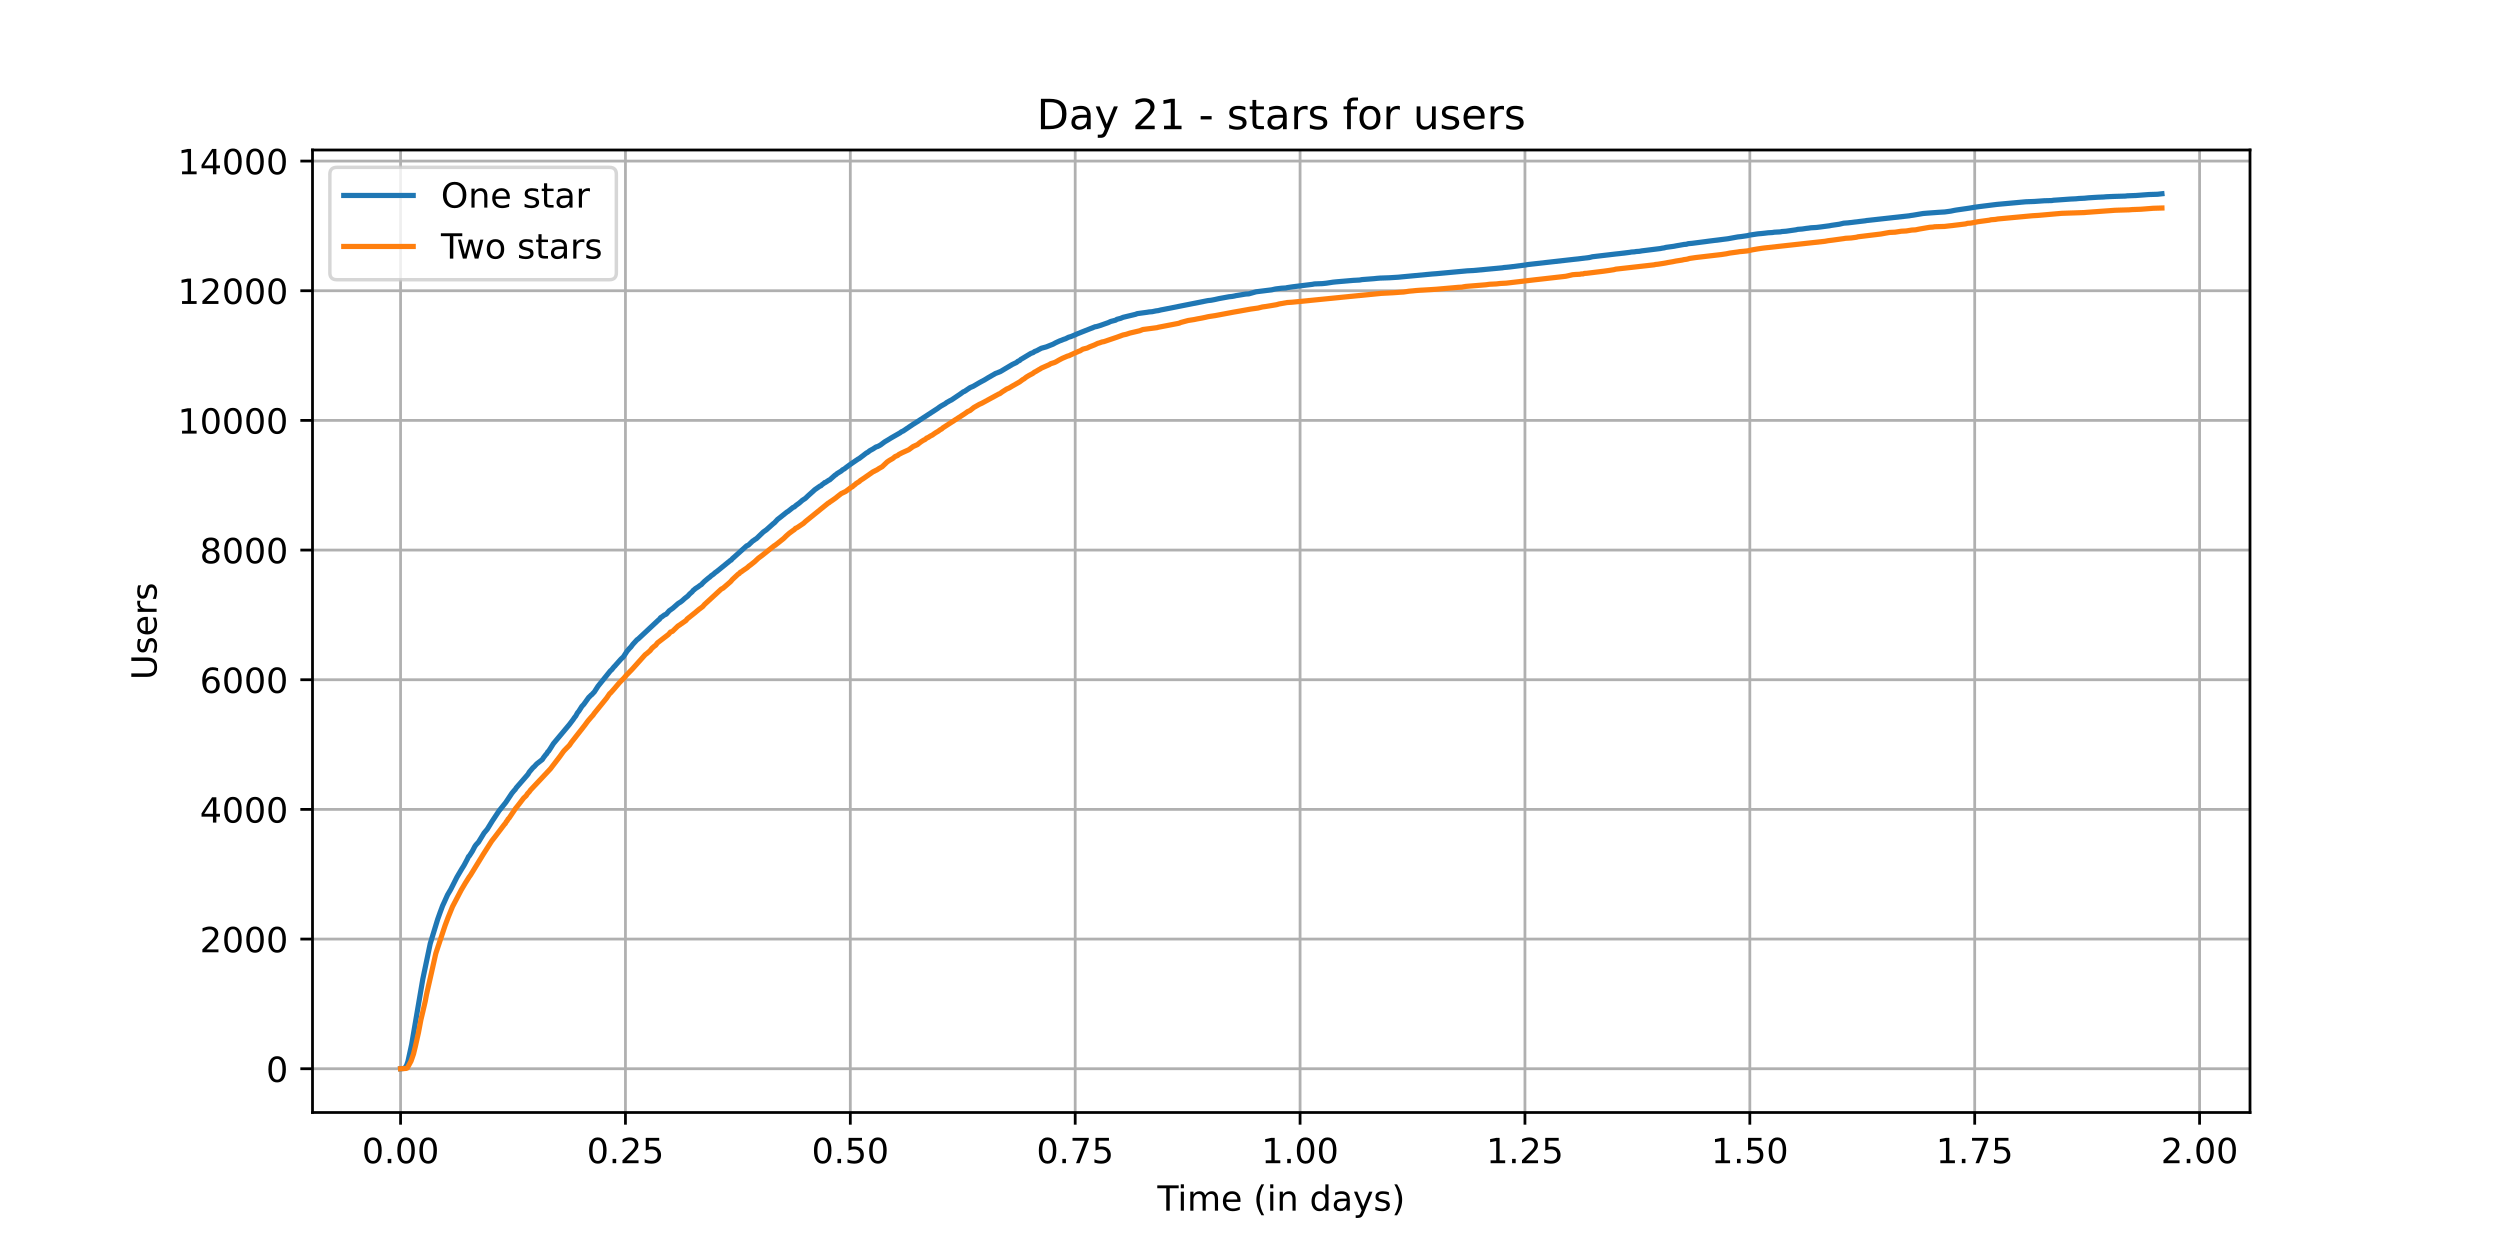<?xml version="1.0" encoding="utf-8" standalone="no"?>
<!DOCTYPE svg PUBLIC "-//W3C//DTD SVG 1.1//EN"
  "http://www.w3.org/Graphics/SVG/1.1/DTD/svg11.dtd">
<!-- Created with matplotlib (https://matplotlib.org/) -->
<svg height="360pt" version="1.1" viewBox="0 0 720 360" width="720pt" xmlns="http://www.w3.org/2000/svg" xmlns:xlink="http://www.w3.org/1999/xlink">
 <defs>
  <style type="text/css">*{stroke-linecap:butt;stroke-linejoin:round;}</style>
 </defs>
 <g id="figure_1">
  <g id="patch_1">
   <path d="M 0 360 
L 720 360 
L 720 0 
L 0 0 
z
" style="fill:#ffffff;"/>
  </g>
  <g id="axes_1">
   <g id="patch_2">
    <path d="M 90 320.4 
L 648 320.4 
L 648 43.2 
L 90 43.2 
z
" style="fill:#ffffff;"/>
   </g>
   <g id="matplotlib.axis_1">
    <g id="xtick_1">
     <g id="line2d_1">
      <path clip-path="url(#pd343ca98f4)" d="M 115.364 320.4 
L 115.364 43.2 
" style="fill:none;stroke:#b0b0b0;stroke-linecap:square;stroke-width:0.8;"/>
     </g>
     <g id="line2d_2">
      <defs>
       <path d="M 0 0 
L 0 3.5 
" id="md40158089b" style="stroke:#000000;stroke-width:0.8;"/>
      </defs>
      <g>
       <use style="stroke:#000000;stroke-width:0.8;" x="115.364" xlink:href="#md40158089b" y="320.4"/>
      </g>
     </g>
     <g id="text_1">
      <!-- 0.00 -->
      <g transform="translate(104.231 334.998)scale(0.1 -0.1)">
       <defs>
        <path d="M 31.781 66.406 
Q 24.172 66.406 20.328 58.906 
Q 16.5 51.422 16.5 36.375 
Q 16.5 21.391 20.328 13.891 
Q 24.172 6.391 31.781 6.391 
Q 39.453 6.391 43.281 13.891 
Q 47.125 21.391 47.125 36.375 
Q 47.125 51.422 43.281 58.906 
Q 39.453 66.406 31.781 66.406 
z
M 31.781 74.219 
Q 44.047 74.219 50.516 64.516 
Q 56.984 54.828 56.984 36.375 
Q 56.984 17.969 50.516 8.266 
Q 44.047 -1.422 31.781 -1.422 
Q 19.531 -1.422 13.062 8.266 
Q 6.594 17.969 6.594 36.375 
Q 6.594 54.828 13.062 64.516 
Q 19.531 74.219 31.781 74.219 
z
" id="DejaVuSans-48"/>
        <path d="M 10.688 12.406 
L 21 12.406 
L 21 0 
L 10.688 0 
z
" id="DejaVuSans-46"/>
       </defs>
       <use xlink:href="#DejaVuSans-48"/>
       <use x="63.623" xlink:href="#DejaVuSans-46"/>
       <use x="95.41" xlink:href="#DejaVuSans-48"/>
       <use x="159.033" xlink:href="#DejaVuSans-48"/>
      </g>
     </g>
    </g>
    <g id="xtick_2">
     <g id="line2d_3">
      <path clip-path="url(#pd343ca98f4)" d="M 180.128 320.4 
L 180.128 43.2 
" style="fill:none;stroke:#b0b0b0;stroke-linecap:square;stroke-width:0.8;"/>
     </g>
     <g id="line2d_4">
      <g>
       <use style="stroke:#000000;stroke-width:0.8;" x="180.128" xlink:href="#md40158089b" y="320.4"/>
      </g>
     </g>
     <g id="text_2">
      <!-- 0.25 -->
      <g transform="translate(168.995 334.998)scale(0.1 -0.1)">
       <defs>
        <path d="M 19.188 8.297 
L 53.609 8.297 
L 53.609 0 
L 7.328 0 
L 7.328 8.297 
Q 12.938 14.109 22.625 23.891 
Q 32.328 33.688 34.812 36.531 
Q 39.547 41.844 41.422 45.531 
Q 43.312 49.219 43.312 52.781 
Q 43.312 58.594 39.234 62.25 
Q 35.156 65.922 28.609 65.922 
Q 23.969 65.922 18.812 64.312 
Q 13.672 62.703 7.812 59.422 
L 7.812 69.391 
Q 13.766 71.781 18.938 73 
Q 24.125 74.219 28.422 74.219 
Q 39.75 74.219 46.484 68.547 
Q 53.219 62.891 53.219 53.422 
Q 53.219 48.922 51.531 44.891 
Q 49.859 40.875 45.406 35.406 
Q 44.188 33.984 37.641 27.219 
Q 31.109 20.453 19.188 8.297 
z
" id="DejaVuSans-50"/>
        <path d="M 10.797 72.906 
L 49.516 72.906 
L 49.516 64.594 
L 19.828 64.594 
L 19.828 46.734 
Q 21.969 47.469 24.109 47.828 
Q 26.266 48.188 28.422 48.188 
Q 40.625 48.188 47.75 41.5 
Q 54.891 34.812 54.891 23.391 
Q 54.891 11.625 47.562 5.094 
Q 40.234 -1.422 26.906 -1.422 
Q 22.312 -1.422 17.547 -0.641 
Q 12.797 0.141 7.719 1.703 
L 7.719 11.625 
Q 12.109 9.234 16.797 8.062 
Q 21.484 6.891 26.703 6.891 
Q 35.156 6.891 40.078 11.328 
Q 45.016 15.766 45.016 23.391 
Q 45.016 31 40.078 35.438 
Q 35.156 39.891 26.703 39.891 
Q 22.75 39.891 18.812 39.016 
Q 14.891 38.141 10.797 36.281 
z
" id="DejaVuSans-53"/>
       </defs>
       <use xlink:href="#DejaVuSans-48"/>
       <use x="63.623" xlink:href="#DejaVuSans-46"/>
       <use x="95.41" xlink:href="#DejaVuSans-50"/>
       <use x="159.033" xlink:href="#DejaVuSans-53"/>
      </g>
     </g>
    </g>
    <g id="xtick_3">
     <g id="line2d_5">
      <path clip-path="url(#pd343ca98f4)" d="M 244.892 320.4 
L 244.892 43.2 
" style="fill:none;stroke:#b0b0b0;stroke-linecap:square;stroke-width:0.8;"/>
     </g>
     <g id="line2d_6">
      <g>
       <use style="stroke:#000000;stroke-width:0.8;" x="244.892" xlink:href="#md40158089b" y="320.4"/>
      </g>
     </g>
     <g id="text_3">
      <!-- 0.50 -->
      <g transform="translate(233.76 334.998)scale(0.1 -0.1)">
       <use xlink:href="#DejaVuSans-48"/>
       <use x="63.623" xlink:href="#DejaVuSans-46"/>
       <use x="95.41" xlink:href="#DejaVuSans-53"/>
       <use x="159.033" xlink:href="#DejaVuSans-48"/>
      </g>
     </g>
    </g>
    <g id="xtick_4">
     <g id="line2d_7">
      <path clip-path="url(#pd343ca98f4)" d="M 309.657 320.4 
L 309.657 43.2 
" style="fill:none;stroke:#b0b0b0;stroke-linecap:square;stroke-width:0.8;"/>
     </g>
     <g id="line2d_8">
      <g>
       <use style="stroke:#000000;stroke-width:0.8;" x="309.657" xlink:href="#md40158089b" y="320.4"/>
      </g>
     </g>
     <g id="text_4">
      <!-- 0.75 -->
      <g transform="translate(298.524 334.998)scale(0.1 -0.1)">
       <defs>
        <path d="M 8.203 72.906 
L 55.078 72.906 
L 55.078 68.703 
L 28.609 0 
L 18.312 0 
L 43.219 64.594 
L 8.203 64.594 
z
" id="DejaVuSans-55"/>
       </defs>
       <use xlink:href="#DejaVuSans-48"/>
       <use x="63.623" xlink:href="#DejaVuSans-46"/>
       <use x="95.41" xlink:href="#DejaVuSans-55"/>
       <use x="159.033" xlink:href="#DejaVuSans-53"/>
      </g>
     </g>
    </g>
    <g id="xtick_5">
     <g id="line2d_9">
      <path clip-path="url(#pd343ca98f4)" d="M 374.421 320.4 
L 374.421 43.2 
" style="fill:none;stroke:#b0b0b0;stroke-linecap:square;stroke-width:0.8;"/>
     </g>
     <g id="line2d_10">
      <g>
       <use style="stroke:#000000;stroke-width:0.8;" x="374.421" xlink:href="#md40158089b" y="320.4"/>
      </g>
     </g>
     <g id="text_5">
      <!-- 1.00 -->
      <g transform="translate(363.288 334.998)scale(0.1 -0.1)">
       <defs>
        <path d="M 12.406 8.297 
L 28.516 8.297 
L 28.516 63.922 
L 10.984 60.406 
L 10.984 69.391 
L 28.422 72.906 
L 38.281 72.906 
L 38.281 8.297 
L 54.391 8.297 
L 54.391 0 
L 12.406 0 
z
" id="DejaVuSans-49"/>
       </defs>
       <use xlink:href="#DejaVuSans-49"/>
       <use x="63.623" xlink:href="#DejaVuSans-46"/>
       <use x="95.41" xlink:href="#DejaVuSans-48"/>
       <use x="159.033" xlink:href="#DejaVuSans-48"/>
      </g>
     </g>
    </g>
    <g id="xtick_6">
     <g id="line2d_11">
      <path clip-path="url(#pd343ca98f4)" d="M 439.185 320.4 
L 439.185 43.2 
" style="fill:none;stroke:#b0b0b0;stroke-linecap:square;stroke-width:0.8;"/>
     </g>
     <g id="line2d_12">
      <g>
       <use style="stroke:#000000;stroke-width:0.8;" x="439.185" xlink:href="#md40158089b" y="320.4"/>
      </g>
     </g>
     <g id="text_6">
      <!-- 1.25 -->
      <g transform="translate(428.053 334.998)scale(0.1 -0.1)">
       <use xlink:href="#DejaVuSans-49"/>
       <use x="63.623" xlink:href="#DejaVuSans-46"/>
       <use x="95.41" xlink:href="#DejaVuSans-50"/>
       <use x="159.033" xlink:href="#DejaVuSans-53"/>
      </g>
     </g>
    </g>
    <g id="xtick_7">
     <g id="line2d_13">
      <path clip-path="url(#pd343ca98f4)" d="M 503.95 320.4 
L 503.95 43.2 
" style="fill:none;stroke:#b0b0b0;stroke-linecap:square;stroke-width:0.8;"/>
     </g>
     <g id="line2d_14">
      <g>
       <use style="stroke:#000000;stroke-width:0.8;" x="503.95" xlink:href="#md40158089b" y="320.4"/>
      </g>
     </g>
     <g id="text_7">
      <!-- 1.50 -->
      <g transform="translate(492.817 334.998)scale(0.1 -0.1)">
       <use xlink:href="#DejaVuSans-49"/>
       <use x="63.623" xlink:href="#DejaVuSans-46"/>
       <use x="95.41" xlink:href="#DejaVuSans-53"/>
       <use x="159.033" xlink:href="#DejaVuSans-48"/>
      </g>
     </g>
    </g>
    <g id="xtick_8">
     <g id="line2d_15">
      <path clip-path="url(#pd343ca98f4)" d="M 568.714 320.4 
L 568.714 43.2 
" style="fill:none;stroke:#b0b0b0;stroke-linecap:square;stroke-width:0.8;"/>
     </g>
     <g id="line2d_16">
      <g>
       <use style="stroke:#000000;stroke-width:0.8;" x="568.714" xlink:href="#md40158089b" y="320.4"/>
      </g>
     </g>
     <g id="text_8">
      <!-- 1.75 -->
      <g transform="translate(557.581 334.998)scale(0.1 -0.1)">
       <use xlink:href="#DejaVuSans-49"/>
       <use x="63.623" xlink:href="#DejaVuSans-46"/>
       <use x="95.41" xlink:href="#DejaVuSans-55"/>
       <use x="159.033" xlink:href="#DejaVuSans-53"/>
      </g>
     </g>
    </g>
    <g id="xtick_9">
     <g id="line2d_17">
      <path clip-path="url(#pd343ca98f4)" d="M 633.478 320.4 
L 633.478 43.2 
" style="fill:none;stroke:#b0b0b0;stroke-linecap:square;stroke-width:0.8;"/>
     </g>
     <g id="line2d_18">
      <g>
       <use style="stroke:#000000;stroke-width:0.8;" x="633.478" xlink:href="#md40158089b" y="320.4"/>
      </g>
     </g>
     <g id="text_9">
      <!-- 2.00 -->
      <g transform="translate(622.346 334.998)scale(0.1 -0.1)">
       <use xlink:href="#DejaVuSans-50"/>
       <use x="63.623" xlink:href="#DejaVuSans-46"/>
       <use x="95.41" xlink:href="#DejaVuSans-48"/>
       <use x="159.033" xlink:href="#DejaVuSans-48"/>
      </g>
     </g>
    </g>
    <g id="text_10">
     <!-- Time (in days) -->
     <g transform="translate(333.327 348.677)scale(0.1 -0.1)">
      <defs>
       <path d="M -0.297 72.906 
L 61.375 72.906 
L 61.375 64.594 
L 35.5 64.594 
L 35.5 0 
L 25.594 0 
L 25.594 64.594 
L -0.297 64.594 
z
" id="DejaVuSans-84"/>
       <path d="M 9.422 54.688 
L 18.406 54.688 
L 18.406 0 
L 9.422 0 
z
M 9.422 75.984 
L 18.406 75.984 
L 18.406 64.594 
L 9.422 64.594 
z
" id="DejaVuSans-105"/>
       <path d="M 52 44.188 
Q 55.375 50.25 60.062 53.125 
Q 64.75 56 71.094 56 
Q 79.641 56 84.281 50.016 
Q 88.922 44.047 88.922 33.016 
L 88.922 0 
L 79.891 0 
L 79.891 32.719 
Q 79.891 40.578 77.094 44.375 
Q 74.312 48.188 68.609 48.188 
Q 61.625 48.188 57.562 43.547 
Q 53.516 38.922 53.516 30.906 
L 53.516 0 
L 44.484 0 
L 44.484 32.719 
Q 44.484 40.625 41.703 44.406 
Q 38.922 48.188 33.109 48.188 
Q 26.219 48.188 22.156 43.531 
Q 18.109 38.875 18.109 30.906 
L 18.109 0 
L 9.078 0 
L 9.078 54.688 
L 18.109 54.688 
L 18.109 46.188 
Q 21.188 51.219 25.484 53.609 
Q 29.781 56 35.688 56 
Q 41.656 56 45.828 52.969 
Q 50 49.953 52 44.188 
z
" id="DejaVuSans-109"/>
       <path d="M 56.203 29.594 
L 56.203 25.203 
L 14.891 25.203 
Q 15.484 15.922 20.484 11.062 
Q 25.484 6.203 34.422 6.203 
Q 39.594 6.203 44.453 7.469 
Q 49.312 8.734 54.109 11.281 
L 54.109 2.781 
Q 49.266 0.734 44.188 -0.344 
Q 39.109 -1.422 33.891 -1.422 
Q 20.797 -1.422 13.156 6.188 
Q 5.516 13.812 5.516 26.812 
Q 5.516 40.234 12.766 48.109 
Q 20.016 56 32.328 56 
Q 43.359 56 49.781 48.891 
Q 56.203 41.797 56.203 29.594 
z
M 47.219 32.234 
Q 47.125 39.594 43.094 43.984 
Q 39.062 48.391 32.422 48.391 
Q 24.906 48.391 20.391 44.141 
Q 15.875 39.891 15.188 32.172 
z
" id="DejaVuSans-101"/>
       <path id="DejaVuSans-32"/>
       <path d="M 31 75.875 
Q 24.469 64.656 21.281 53.656 
Q 18.109 42.672 18.109 31.391 
Q 18.109 20.125 21.312 9.062 
Q 24.516 -2 31 -13.188 
L 23.188 -13.188 
Q 15.875 -1.703 12.234 9.375 
Q 8.594 20.453 8.594 31.391 
Q 8.594 42.281 12.203 53.312 
Q 15.828 64.359 23.188 75.875 
z
" id="DejaVuSans-40"/>
       <path d="M 54.891 33.016 
L 54.891 0 
L 45.906 0 
L 45.906 32.719 
Q 45.906 40.484 42.875 44.328 
Q 39.844 48.188 33.797 48.188 
Q 26.516 48.188 22.312 43.547 
Q 18.109 38.922 18.109 30.906 
L 18.109 0 
L 9.078 0 
L 9.078 54.688 
L 18.109 54.688 
L 18.109 46.188 
Q 21.344 51.125 25.703 53.562 
Q 30.078 56 35.797 56 
Q 45.219 56 50.047 50.172 
Q 54.891 44.344 54.891 33.016 
z
" id="DejaVuSans-110"/>
       <path d="M 45.406 46.391 
L 45.406 75.984 
L 54.391 75.984 
L 54.391 0 
L 45.406 0 
L 45.406 8.203 
Q 42.578 3.328 38.25 0.953 
Q 33.938 -1.422 27.875 -1.422 
Q 17.969 -1.422 11.734 6.484 
Q 5.516 14.406 5.516 27.297 
Q 5.516 40.188 11.734 48.094 
Q 17.969 56 27.875 56 
Q 33.938 56 38.25 53.625 
Q 42.578 51.266 45.406 46.391 
z
M 14.797 27.297 
Q 14.797 17.391 18.875 11.75 
Q 22.953 6.109 30.078 6.109 
Q 37.203 6.109 41.297 11.75 
Q 45.406 17.391 45.406 27.297 
Q 45.406 37.203 41.297 42.844 
Q 37.203 48.484 30.078 48.484 
Q 22.953 48.484 18.875 42.844 
Q 14.797 37.203 14.797 27.297 
z
" id="DejaVuSans-100"/>
       <path d="M 34.281 27.484 
Q 23.391 27.484 19.188 25 
Q 14.984 22.516 14.984 16.5 
Q 14.984 11.719 18.141 8.906 
Q 21.297 6.109 26.703 6.109 
Q 34.188 6.109 38.703 11.406 
Q 43.219 16.703 43.219 25.484 
L 43.219 27.484 
z
M 52.203 31.203 
L 52.203 0 
L 43.219 0 
L 43.219 8.297 
Q 40.141 3.328 35.547 0.953 
Q 30.953 -1.422 24.312 -1.422 
Q 15.922 -1.422 10.953 3.297 
Q 6 8.016 6 15.922 
Q 6 25.141 12.172 29.828 
Q 18.359 34.516 30.609 34.516 
L 43.219 34.516 
L 43.219 35.406 
Q 43.219 41.609 39.141 45 
Q 35.062 48.391 27.688 48.391 
Q 23 48.391 18.547 47.266 
Q 14.109 46.141 10.016 43.891 
L 10.016 52.203 
Q 14.938 54.109 19.578 55.047 
Q 24.219 56 28.609 56 
Q 40.484 56 46.344 49.844 
Q 52.203 43.703 52.203 31.203 
z
" id="DejaVuSans-97"/>
       <path d="M 32.172 -5.078 
Q 28.375 -14.844 24.75 -17.812 
Q 21.141 -20.797 15.094 -20.797 
L 7.906 -20.797 
L 7.906 -13.281 
L 13.188 -13.281 
Q 16.891 -13.281 18.938 -11.516 
Q 21 -9.766 23.484 -3.219 
L 25.094 0.875 
L 2.984 54.688 
L 12.5 54.688 
L 29.594 11.922 
L 46.688 54.688 
L 56.203 54.688 
z
" id="DejaVuSans-121"/>
       <path d="M 44.281 53.078 
L 44.281 44.578 
Q 40.484 46.531 36.375 47.5 
Q 32.281 48.484 27.875 48.484 
Q 21.188 48.484 17.844 46.438 
Q 14.5 44.391 14.5 40.281 
Q 14.5 37.156 16.891 35.375 
Q 19.281 33.594 26.516 31.984 
L 29.594 31.297 
Q 39.156 29.25 43.188 25.516 
Q 47.219 21.781 47.219 15.094 
Q 47.219 7.469 41.188 3.016 
Q 35.156 -1.422 24.609 -1.422 
Q 20.219 -1.422 15.453 -0.562 
Q 10.688 0.297 5.422 2 
L 5.422 11.281 
Q 10.406 8.688 15.234 7.391 
Q 20.062 6.109 24.812 6.109 
Q 31.156 6.109 34.562 8.281 
Q 37.984 10.453 37.984 14.406 
Q 37.984 18.062 35.516 20.016 
Q 33.062 21.969 24.703 23.781 
L 21.578 24.516 
Q 13.234 26.266 9.516 29.906 
Q 5.812 33.547 5.812 39.891 
Q 5.812 47.609 11.281 51.797 
Q 16.75 56 26.812 56 
Q 31.781 56 36.172 55.266 
Q 40.578 54.547 44.281 53.078 
z
" id="DejaVuSans-115"/>
       <path d="M 8.016 75.875 
L 15.828 75.875 
Q 23.141 64.359 26.781 53.312 
Q 30.422 42.281 30.422 31.391 
Q 30.422 20.453 26.781 9.375 
Q 23.141 -1.703 15.828 -13.188 
L 8.016 -13.188 
Q 14.5 -2 17.703 9.062 
Q 20.906 20.125 20.906 31.391 
Q 20.906 42.672 17.703 53.656 
Q 14.5 64.656 8.016 75.875 
z
" id="DejaVuSans-41"/>
      </defs>
      <use xlink:href="#DejaVuSans-84"/>
      <use x="57.959" xlink:href="#DejaVuSans-105"/>
      <use x="85.742" xlink:href="#DejaVuSans-109"/>
      <use x="183.154" xlink:href="#DejaVuSans-101"/>
      <use x="244.678" xlink:href="#DejaVuSans-32"/>
      <use x="276.465" xlink:href="#DejaVuSans-40"/>
      <use x="315.479" xlink:href="#DejaVuSans-105"/>
      <use x="343.262" xlink:href="#DejaVuSans-110"/>
      <use x="406.641" xlink:href="#DejaVuSans-32"/>
      <use x="438.428" xlink:href="#DejaVuSans-100"/>
      <use x="501.904" xlink:href="#DejaVuSans-97"/>
      <use x="563.184" xlink:href="#DejaVuSans-121"/>
      <use x="622.363" xlink:href="#DejaVuSans-115"/>
      <use x="674.463" xlink:href="#DejaVuSans-41"/>
     </g>
    </g>
   </g>
   <g id="matplotlib.axis_2">
    <g id="ytick_1">
     <g id="line2d_19">
      <path clip-path="url(#pd343ca98f4)" d="M 90 307.8 
L 648 307.8 
" style="fill:none;stroke:#b0b0b0;stroke-linecap:square;stroke-width:0.8;"/>
     </g>
     <g id="line2d_20">
      <defs>
       <path d="M 0 0 
L -3.5 0 
" id="maae550e19e" style="stroke:#000000;stroke-width:0.8;"/>
      </defs>
      <g>
       <use style="stroke:#000000;stroke-width:0.8;" x="90" xlink:href="#maae550e19e" y="307.8"/>
      </g>
     </g>
     <g id="text_11">
      <!-- 0 -->
      <g transform="translate(76.638 311.599)scale(0.1 -0.1)">
       <use xlink:href="#DejaVuSans-48"/>
      </g>
     </g>
    </g>
    <g id="ytick_2">
     <g id="line2d_21">
      <path clip-path="url(#pd343ca98f4)" d="M 90 270.456 
L 648 270.456 
" style="fill:none;stroke:#b0b0b0;stroke-linecap:square;stroke-width:0.8;"/>
     </g>
     <g id="line2d_22">
      <g>
       <use style="stroke:#000000;stroke-width:0.8;" x="90" xlink:href="#maae550e19e" y="270.456"/>
      </g>
     </g>
     <g id="text_12">
      <!-- 2000 -->
      <g transform="translate(57.55 274.255)scale(0.1 -0.1)">
       <use xlink:href="#DejaVuSans-50"/>
       <use x="63.623" xlink:href="#DejaVuSans-48"/>
       <use x="127.246" xlink:href="#DejaVuSans-48"/>
       <use x="190.869" xlink:href="#DejaVuSans-48"/>
      </g>
     </g>
    </g>
    <g id="ytick_3">
     <g id="line2d_23">
      <path clip-path="url(#pd343ca98f4)" d="M 90 233.111 
L 648 233.111 
" style="fill:none;stroke:#b0b0b0;stroke-linecap:square;stroke-width:0.8;"/>
     </g>
     <g id="line2d_24">
      <g>
       <use style="stroke:#000000;stroke-width:0.8;" x="90" xlink:href="#maae550e19e" y="233.111"/>
      </g>
     </g>
     <g id="text_13">
      <!-- 4000 -->
      <g transform="translate(57.55 236.91)scale(0.1 -0.1)">
       <defs>
        <path d="M 37.797 64.312 
L 12.891 25.391 
L 37.797 25.391 
z
M 35.203 72.906 
L 47.609 72.906 
L 47.609 25.391 
L 58.016 25.391 
L 58.016 17.188 
L 47.609 17.188 
L 47.609 0 
L 37.797 0 
L 37.797 17.188 
L 4.891 17.188 
L 4.891 26.703 
z
" id="DejaVuSans-52"/>
       </defs>
       <use xlink:href="#DejaVuSans-52"/>
       <use x="63.623" xlink:href="#DejaVuSans-48"/>
       <use x="127.246" xlink:href="#DejaVuSans-48"/>
       <use x="190.869" xlink:href="#DejaVuSans-48"/>
      </g>
     </g>
    </g>
    <g id="ytick_4">
     <g id="line2d_25">
      <path clip-path="url(#pd343ca98f4)" d="M 90 195.767 
L 648 195.767 
" style="fill:none;stroke:#b0b0b0;stroke-linecap:square;stroke-width:0.8;"/>
     </g>
     <g id="line2d_26">
      <g>
       <use style="stroke:#000000;stroke-width:0.8;" x="90" xlink:href="#maae550e19e" y="195.767"/>
      </g>
     </g>
     <g id="text_14">
      <!-- 6000 -->
      <g transform="translate(57.55 199.566)scale(0.1 -0.1)">
       <defs>
        <path d="M 33.016 40.375 
Q 26.375 40.375 22.484 35.828 
Q 18.609 31.297 18.609 23.391 
Q 18.609 15.531 22.484 10.953 
Q 26.375 6.391 33.016 6.391 
Q 39.656 6.391 43.531 10.953 
Q 47.406 15.531 47.406 23.391 
Q 47.406 31.297 43.531 35.828 
Q 39.656 40.375 33.016 40.375 
z
M 52.594 71.297 
L 52.594 62.312 
Q 48.875 64.062 45.094 64.984 
Q 41.312 65.922 37.594 65.922 
Q 27.828 65.922 22.672 59.328 
Q 17.531 52.734 16.797 39.406 
Q 19.672 43.656 24.016 45.922 
Q 28.375 48.188 33.594 48.188 
Q 44.578 48.188 50.953 41.516 
Q 57.328 34.859 57.328 23.391 
Q 57.328 12.156 50.688 5.359 
Q 44.047 -1.422 33.016 -1.422 
Q 20.359 -1.422 13.672 8.266 
Q 6.984 17.969 6.984 36.375 
Q 6.984 53.656 15.188 63.938 
Q 23.391 74.219 37.203 74.219 
Q 40.922 74.219 44.703 73.484 
Q 48.484 72.75 52.594 71.297 
z
" id="DejaVuSans-54"/>
       </defs>
       <use xlink:href="#DejaVuSans-54"/>
       <use x="63.623" xlink:href="#DejaVuSans-48"/>
       <use x="127.246" xlink:href="#DejaVuSans-48"/>
       <use x="190.869" xlink:href="#DejaVuSans-48"/>
      </g>
     </g>
    </g>
    <g id="ytick_5">
     <g id="line2d_27">
      <path clip-path="url(#pd343ca98f4)" d="M 90 158.422 
L 648 158.422 
" style="fill:none;stroke:#b0b0b0;stroke-linecap:square;stroke-width:0.8;"/>
     </g>
     <g id="line2d_28">
      <g>
       <use style="stroke:#000000;stroke-width:0.8;" x="90" xlink:href="#maae550e19e" y="158.422"/>
      </g>
     </g>
     <g id="text_15">
      <!-- 8000 -->
      <g transform="translate(57.55 162.222)scale(0.1 -0.1)">
       <defs>
        <path d="M 31.781 34.625 
Q 24.75 34.625 20.719 30.859 
Q 16.703 27.094 16.703 20.516 
Q 16.703 13.922 20.719 10.156 
Q 24.75 6.391 31.781 6.391 
Q 38.812 6.391 42.859 10.172 
Q 46.922 13.969 46.922 20.516 
Q 46.922 27.094 42.891 30.859 
Q 38.875 34.625 31.781 34.625 
z
M 21.922 38.812 
Q 15.578 40.375 12.031 44.719 
Q 8.5 49.078 8.5 55.328 
Q 8.5 64.062 14.719 69.141 
Q 20.953 74.219 31.781 74.219 
Q 42.672 74.219 48.875 69.141 
Q 55.078 64.062 55.078 55.328 
Q 55.078 49.078 51.531 44.719 
Q 48 40.375 41.703 38.812 
Q 48.828 37.156 52.797 32.312 
Q 56.781 27.484 56.781 20.516 
Q 56.781 9.906 50.312 4.234 
Q 43.844 -1.422 31.781 -1.422 
Q 19.734 -1.422 13.25 4.234 
Q 6.781 9.906 6.781 20.516 
Q 6.781 27.484 10.781 32.312 
Q 14.797 37.156 21.922 38.812 
z
M 18.312 54.391 
Q 18.312 48.734 21.844 45.562 
Q 25.391 42.391 31.781 42.391 
Q 38.141 42.391 41.719 45.562 
Q 45.312 48.734 45.312 54.391 
Q 45.312 60.062 41.719 63.234 
Q 38.141 66.406 31.781 66.406 
Q 25.391 66.406 21.844 63.234 
Q 18.312 60.062 18.312 54.391 
z
" id="DejaVuSans-56"/>
       </defs>
       <use xlink:href="#DejaVuSans-56"/>
       <use x="63.623" xlink:href="#DejaVuSans-48"/>
       <use x="127.246" xlink:href="#DejaVuSans-48"/>
       <use x="190.869" xlink:href="#DejaVuSans-48"/>
      </g>
     </g>
    </g>
    <g id="ytick_6">
     <g id="line2d_29">
      <path clip-path="url(#pd343ca98f4)" d="M 90 121.078 
L 648 121.078 
" style="fill:none;stroke:#b0b0b0;stroke-linecap:square;stroke-width:0.8;"/>
     </g>
     <g id="line2d_30">
      <g>
       <use style="stroke:#000000;stroke-width:0.8;" x="90" xlink:href="#maae550e19e" y="121.078"/>
      </g>
     </g>
     <g id="text_16">
      <!-- 10000 -->
      <g transform="translate(51.188 124.877)scale(0.1 -0.1)">
       <use xlink:href="#DejaVuSans-49"/>
       <use x="63.623" xlink:href="#DejaVuSans-48"/>
       <use x="127.246" xlink:href="#DejaVuSans-48"/>
       <use x="190.869" xlink:href="#DejaVuSans-48"/>
       <use x="254.492" xlink:href="#DejaVuSans-48"/>
      </g>
     </g>
    </g>
    <g id="ytick_7">
     <g id="line2d_31">
      <path clip-path="url(#pd343ca98f4)" d="M 90 83.734 
L 648 83.734 
" style="fill:none;stroke:#b0b0b0;stroke-linecap:square;stroke-width:0.8;"/>
     </g>
     <g id="line2d_32">
      <g>
       <use style="stroke:#000000;stroke-width:0.8;" x="90" xlink:href="#maae550e19e" y="83.734"/>
      </g>
     </g>
     <g id="text_17">
      <!-- 12000 -->
      <g transform="translate(51.188 87.533)scale(0.1 -0.1)">
       <use xlink:href="#DejaVuSans-49"/>
       <use x="63.623" xlink:href="#DejaVuSans-50"/>
       <use x="127.246" xlink:href="#DejaVuSans-48"/>
       <use x="190.869" xlink:href="#DejaVuSans-48"/>
       <use x="254.492" xlink:href="#DejaVuSans-48"/>
      </g>
     </g>
    </g>
    <g id="ytick_8">
     <g id="line2d_33">
      <path clip-path="url(#pd343ca98f4)" d="M 90 46.389 
L 648 46.389 
" style="fill:none;stroke:#b0b0b0;stroke-linecap:square;stroke-width:0.8;"/>
     </g>
     <g id="line2d_34">
      <g>
       <use style="stroke:#000000;stroke-width:0.8;" x="90" xlink:href="#maae550e19e" y="46.389"/>
      </g>
     </g>
     <g id="text_18">
      <!-- 14000 -->
      <g transform="translate(51.188 50.188)scale(0.1 -0.1)">
       <use xlink:href="#DejaVuSans-49"/>
       <use x="63.623" xlink:href="#DejaVuSans-52"/>
       <use x="127.246" xlink:href="#DejaVuSans-48"/>
       <use x="190.869" xlink:href="#DejaVuSans-48"/>
       <use x="254.492" xlink:href="#DejaVuSans-48"/>
      </g>
     </g>
    </g>
    <g id="text_19">
     <!-- Users -->
     <g transform="translate(45.108 195.801)rotate(-90)scale(0.1 -0.1)">
      <defs>
       <path d="M 8.688 72.906 
L 18.609 72.906 
L 18.609 28.609 
Q 18.609 16.891 22.844 11.734 
Q 27.094 6.594 36.625 6.594 
Q 46.094 6.594 50.344 11.734 
Q 54.594 16.891 54.594 28.609 
L 54.594 72.906 
L 64.5 72.906 
L 64.5 27.391 
Q 64.5 13.141 57.438 5.859 
Q 50.391 -1.422 36.625 -1.422 
Q 22.797 -1.422 15.734 5.859 
Q 8.688 13.141 8.688 27.391 
z
" id="DejaVuSans-85"/>
       <path d="M 41.109 46.297 
Q 39.594 47.172 37.812 47.578 
Q 36.031 48 33.891 48 
Q 26.266 48 22.188 43.047 
Q 18.109 38.094 18.109 28.812 
L 18.109 0 
L 9.078 0 
L 9.078 54.688 
L 18.109 54.688 
L 18.109 46.188 
Q 20.953 51.172 25.484 53.578 
Q 30.031 56 36.531 56 
Q 37.453 56 38.578 55.875 
Q 39.703 55.766 41.062 55.516 
z
" id="DejaVuSans-114"/>
      </defs>
      <use xlink:href="#DejaVuSans-85"/>
      <use x="73.193" xlink:href="#DejaVuSans-115"/>
      <use x="125.293" xlink:href="#DejaVuSans-101"/>
      <use x="186.816" xlink:href="#DejaVuSans-114"/>
      <use x="227.93" xlink:href="#DejaVuSans-115"/>
     </g>
    </g>
   </g>
   <g id="line2d_35">
    <path clip-path="url(#pd343ca98f4)" d="M 115.364 307.8 
L 116.419 307.707 
L 116.596 307.632 
L 117.133 306.736 
L 117.489 305.69 
L 118.557 300.798 
L 121.768 281.976 
L 123.909 271.763 
L 126.05 264.761 
L 126.76 262.763 
L 127.474 260.839 
L 127.831 260.074 
L 128.901 257.702 
L 129.792 256.19 
L 131.576 252.661 
L 132.109 251.746 
L 133 250.234 
L 133.357 249.673 
L 133.714 249.076 
L 134.607 247.395 
L 134.961 246.649 
L 135.141 246.537 
L 136.031 245.155 
L 136.745 243.792 
L 137.102 243.288 
L 137.815 242.522 
L 138.349 241.644 
L 138.706 241.066 
L 139.419 239.889 
L 140.31 238.844 
L 141.737 236.528 
L 143.698 233.559 
L 145.659 231.113 
L 147.44 228.443 
L 147.797 228.014 
L 148.154 227.584 
L 148.333 227.435 
L 148.69 226.875 
L 152.075 222.972 
L 152.432 222.356 
L 153.503 221.086 
L 153.859 220.788 
L 154.573 220.003 
L 156.177 218.752 
L 156.534 218.192 
L 157.248 217.259 
L 157.424 217.109 
L 157.781 216.493 
L 157.958 216.4 
L 158.672 215.298 
L 159.385 214.159 
L 164.021 208.613 
L 165.091 207.194 
L 165.448 206.653 
L 165.805 206.223 
L 166.339 205.252 
L 166.695 204.841 
L 167.586 203.422 
L 168.12 202.862 
L 169.547 200.864 
L 169.904 200.528 
L 170.26 200.155 
L 170.437 200.061 
L 170.794 199.651 
L 171.151 199.296 
L 172.236 197.615 
L 175.801 193.19 
L 176.158 192.891 
L 176.872 191.995 
L 177.049 191.864 
L 177.405 191.435 
L 178.833 189.829 
L 179.546 189.157 
L 180.614 187.514 
L 181.327 186.692 
L 181.684 186.337 
L 182.218 185.609 
L 183.468 184.246 
L 183.825 184.003 
L 189.711 178.495 
L 189.888 178.402 
L 190.244 177.879 
L 190.601 177.673 
L 191.315 177.132 
L 191.672 176.964 
L 191.849 176.908 
L 192.739 175.9 
L 193.809 175.134 
L 195.237 173.864 
L 195.593 173.622 
L 195.95 173.416 
L 196.484 173.005 
L 197.198 172.352 
L 198.088 171.661 
L 198.622 171.063 
L 199.335 170.447 
L 199.692 169.98 
L 199.872 169.887 
L 200.229 169.551 
L 201.119 168.972 
L 201.653 168.561 
L 202.01 168.356 
L 202.367 167.945 
L 202.9 167.422 
L 204.148 166.377 
L 204.328 166.283 
L 204.861 165.779 
L 205.218 165.555 
L 205.575 165.275 
L 205.932 164.939 
L 206.465 164.566 
L 210.387 161.373 
L 210.567 161.317 
L 210.924 160.887 
L 211.458 160.42 
L 215.023 157.209 
L 215.556 156.985 
L 216.807 155.79 
L 216.984 155.715 
L 217.34 155.435 
L 217.874 155.099 
L 219.835 153.213 
L 220.729 152.578 
L 222.69 150.823 
L 223.046 150.561 
L 223.937 149.59 
L 224.65 149.049 
L 226.611 147.48 
L 226.968 147.275 
L 228.392 146.136 
L 228.749 146.005 
L 229.286 145.52 
L 230.176 144.885 
L 231.067 144.101 
L 231.957 143.522 
L 232.671 142.831 
L 234.275 141.393 
L 234.632 141.057 
L 236.236 139.937 
L 236.416 139.918 
L 236.773 139.563 
L 237.307 139.19 
L 237.486 138.985 
L 237.663 138.985 
L 238.734 138.275 
L 238.911 138.238 
L 240.515 136.819 
L 240.695 136.744 
L 241.051 136.408 
L 242.299 135.642 
L 242.656 135.306 
L 243.189 135.026 
L 243.726 134.597 
L 244.083 134.335 
L 244.616 133.943 
L 245.687 133.196 
L 247.111 132.225 
L 247.468 132.039 
L 249.609 130.395 
L 249.786 130.358 
L 250.499 129.798 
L 251.393 129.312 
L 252.283 128.734 
L 252.817 128.566 
L 253.354 128.285 
L 253.71 128.061 
L 254.778 127.259 
L 255.848 126.624 
L 256.562 126.176 
L 259.236 124.644 
L 259.593 124.364 
L 260.127 124.122 
L 262.801 122.31 
L 263.695 121.75 
L 264.052 121.526 
L 270.114 117.586 
L 270.471 117.306 
L 271.005 116.951 
L 272.255 116.242 
L 272.612 115.943 
L 272.969 115.756 
L 273.503 115.439 
L 274.039 115.178 
L 276.534 113.497 
L 277.427 112.844 
L 277.784 112.713 
L 279.388 111.63 
L 280.282 111.256 
L 282.066 110.211 
L 282.779 109.819 
L 283.493 109.445 
L 284.56 108.792 
L 286.701 107.559 
L 288.132 106.999 
L 291.52 104.983 
L 292.767 104.385 
L 293.124 104.068 
L 293.66 103.825 
L 294.017 103.489 
L 294.731 103.078 
L 296.869 101.79 
L 297.582 101.528 
L 297.939 101.248 
L 298.653 100.968 
L 299.01 100.763 
L 299.546 100.483 
L 299.903 100.296 
L 301.327 99.904 
L 302.221 99.549 
L 303.291 99.12 
L 304.005 98.727 
L 305.252 98.149 
L 305.609 98.037 
L 306.323 97.738 
L 306.859 97.57 
L 307.75 97.122 
L 308.463 96.916 
L 309.534 96.468 
L 310.424 96.076 
L 315.419 94.097 
L 315.776 94.059 
L 316.667 93.798 
L 319.164 92.92 
L 319.878 92.584 
L 321.302 92.211 
L 321.659 91.968 
L 322.729 91.688 
L 323.443 91.389 
L 327.008 90.53 
L 327.545 90.325 
L 330.396 89.933 
L 330.933 89.839 
L 331.823 89.765 
L 332.894 89.541 
L 333.607 89.447 
L 334.321 89.261 
L 335.212 89.093 
L 347.877 86.572 
L 348.767 86.478 
L 349.838 86.273 
L 351.085 85.993 
L 353.936 85.47 
L 354.827 85.377 
L 355.54 85.246 
L 355.897 85.153 
L 356.611 85.041 
L 358.752 84.686 
L 359.642 84.63 
L 361.78 84.032 
L 366.239 83.472 
L 367.309 83.229 
L 367.843 83.155 
L 369.09 83.005 
L 370.34 82.931 
L 370.697 82.837 
L 372.301 82.595 
L 378.004 81.885 
L 378.541 81.773 
L 380.858 81.68 
L 381.926 81.568 
L 383.887 81.269 
L 384.78 81.176 
L 389.77 80.746 
L 391.554 80.653 
L 392.267 80.522 
L 395.655 80.261 
L 396.546 80.167 
L 397.439 80.093 
L 400.111 79.999 
L 402.785 79.831 
L 403.679 79.738 
L 412.413 78.916 
L 413.66 78.823 
L 422.575 78.001 
L 424.359 77.908 
L 432.736 77.124 
L 433.093 77.049 
L 433.983 76.974 
L 434.877 76.881 
L 439.332 76.321 
L 439.869 76.209 
L 453.416 74.678 
L 454.486 74.566 
L 457.871 74.136 
L 458.585 73.949 
L 465.358 73.146 
L 466.428 73.034 
L 469.46 72.661 
L 469.816 72.586 
L 470.707 72.53 
L 471.244 72.437 
L 472.134 72.381 
L 472.848 72.25 
L 478.194 71.578 
L 478.731 71.466 
L 479.264 71.391 
L 479.801 71.242 
L 482.116 70.924 
L 482.652 70.812 
L 484.97 70.402 
L 485.684 70.346 
L 486.217 70.178 
L 487.288 70.084 
L 491.033 69.599 
L 492.28 69.431 
L 497.629 68.759 
L 500.484 68.236 
L 501.374 68.142 
L 503.158 67.881 
L 504.049 67.676 
L 504.585 67.601 
L 505.833 67.414 
L 506.366 67.339 
L 507.26 67.265 
L 508.15 67.171 
L 509.221 67.041 
L 510.468 66.966 
L 511.005 66.873 
L 512.786 66.779 
L 513.143 66.686 
L 514.393 66.593 
L 517.244 66.182 
L 517.778 66.051 
L 519.028 65.958 
L 520.276 65.771 
L 520.809 65.715 
L 521.523 65.603 
L 523.13 65.51 
L 524.198 65.379 
L 526.875 65.024 
L 527.409 64.912 
L 529.727 64.576 
L 530.977 64.277 
L 532.224 64.184 
L 537.216 63.586 
L 537.573 63.512 
L 538.467 63.418 
L 549.878 62.149 
L 550.235 62.074 
L 550.949 61.98 
L 553.803 61.495 
L 554.874 61.402 
L 558.442 61.14 
L 560.046 61.047 
L 561.293 60.879 
L 561.83 60.804 
L 562.9 60.58 
L 563.434 60.487 
L 565.755 60.151 
L 567.179 59.945 
L 568.606 59.702 
L 570.213 59.478 
L 574.849 58.9 
L 575.382 58.844 
L 583.409 58.115 
L 585.907 58.022 
L 588.758 57.817 
L 590.899 57.761 
L 591.433 57.667 
L 592.86 57.574 
L 596.248 57.331 
L 597.855 57.256 
L 598.746 57.163 
L 600.35 57.088 
L 601.42 56.976 
L 604.095 56.808 
L 605.879 56.734 
L 606.415 56.678 
L 607.126 56.64 
L 608.91 56.566 
L 612.118 56.472 
L 612.655 56.398 
L 615.149 56.304 
L 618.894 56.024 
L 621.389 55.949 
L 622.459 55.819 
L 622.636 55.8 
L 622.636 55.8 
" style="fill:none;stroke:#1f77b4;stroke-linecap:square;stroke-width:1.5;"/>
   </g>
   <g id="line2d_36">
    <path clip-path="url(#pd343ca98f4)" d="M 115.364 307.8 
L 116.953 307.707 
L 117.31 307.576 
L 118.38 305.597 
L 119.094 303.543 
L 119.627 301.358 
L 120.518 297.4 
L 121.231 293.646 
L 121.768 291.406 
L 122.482 288.325 
L 122.839 286.402 
L 124.266 280.128 
L 125.513 274.582 
L 128.188 266.534 
L 129.078 264.163 
L 130.328 261.101 
L 132.109 257.702 
L 132.823 256.339 
L 134.07 254.229 
L 134.427 253.669 
L 135.141 252.53 
L 135.498 252.045 
L 139.239 245.939 
L 141.557 242.298 
L 141.914 241.831 
L 142.628 240.916 
L 145.302 237.387 
L 145.479 237.256 
L 145.836 236.603 
L 146.016 236.454 
L 146.373 235.819 
L 146.549 235.707 
L 148.51 232.794 
L 149.047 232.14 
L 150.115 230.759 
L 150.471 230.292 
L 150.828 229.825 
L 151.542 229.171 
L 151.899 228.593 
L 152.432 228.032 
L 152.789 227.528 
L 158.495 221.46 
L 161.169 217.968 
L 162.237 216.474 
L 162.594 216.063 
L 164.021 214.607 
L 164.555 213.804 
L 168.476 208.8 
L 169.013 208.053 
L 169.37 207.586 
L 170.26 206.541 
L 170.794 205.962 
L 171.151 205.439 
L 174.731 201.014 
L 175.624 199.707 
L 175.801 199.613 
L 176.335 199.016 
L 176.872 198.4 
L 178.476 196.514 
L 179.723 195.263 
L 180.437 194.404 
L 182.041 192.761 
L 185.789 188.578 
L 186.499 188.018 
L 187.213 187.402 
L 187.75 186.711 
L 188.46 186.095 
L 188.817 185.852 
L 189.354 185.142 
L 192.562 182.678 
L 193.096 182.024 
L 193.633 181.856 
L 195.237 180.306 
L 195.77 179.97 
L 196.127 179.709 
L 197.554 178.719 
L 197.911 178.252 
L 200.049 176.553 
L 201.296 175.507 
L 202.367 174.705 
L 202.9 174.088 
L 203.614 173.435 
L 207.716 169.663 
L 208.249 169.383 
L 210.387 167.534 
L 210.924 166.9 
L 212.348 165.574 
L 212.705 165.256 
L 212.885 165.2 
L 213.242 164.771 
L 213.419 164.752 
L 213.952 164.341 
L 215.203 163.483 
L 215.736 162.997 
L 216.093 162.754 
L 216.984 162.045 
L 217.34 161.765 
L 218.411 160.756 
L 219.478 159.972 
L 223.046 157.115 
L 223.223 157.059 
L 223.58 156.761 
L 224.114 156.35 
L 225.718 155.061 
L 226.431 154.352 
L 227.322 153.568 
L 228.572 152.653 
L 228.749 152.559 
L 229.106 152.149 
L 229.463 152.018 
L 229.82 151.794 
L 231.424 150.711 
L 231.957 150.207 
L 238.554 144.866 
L 238.734 144.81 
L 239.091 144.512 
L 239.447 144.288 
L 240.695 143.41 
L 241.051 143.111 
L 241.765 142.551 
L 242.299 142.14 
L 243.546 141.543 
L 245.15 140.348 
L 245.507 140.18 
L 245.864 139.806 
L 246.044 139.732 
L 246.577 139.246 
L 247.468 138.686 
L 247.825 138.35 
L 248.718 137.771 
L 251.393 135.904 
L 252.64 135.269 
L 253.174 134.914 
L 254.064 134.41 
L 255.491 133.047 
L 256.205 132.561 
L 256.739 132.263 
L 257.096 132.057 
L 257.809 131.478 
L 258.523 131.18 
L 258.88 130.881 
L 259.77 130.414 
L 261.731 129.518 
L 262.981 128.603 
L 264.229 128.043 
L 264.765 127.595 
L 265.299 127.202 
L 266.013 126.754 
L 266.37 126.605 
L 266.903 126.138 
L 267.26 126.026 
L 267.974 125.559 
L 268.51 125.298 
L 269.044 124.906 
L 269.581 124.551 
L 270.114 124.252 
L 270.828 123.729 
L 271.185 123.561 
L 271.542 123.225 
L 277.961 119.061 
L 278.675 118.539 
L 279.388 118.221 
L 280.459 117.362 
L 282.066 116.447 
L 282.779 116.13 
L 287.595 113.497 
L 287.952 113.366 
L 288.308 113.105 
L 288.665 112.844 
L 289.916 112.041 
L 290.629 111.742 
L 291.52 111.2 
L 293.66 109.987 
L 294.551 109.315 
L 294.908 109.128 
L 295.621 108.568 
L 295.978 108.362 
L 296.335 108.138 
L 297.405 107.578 
L 297.939 107.167 
L 298.296 106.999 
L 299.189 106.458 
L 299.546 106.271 
L 299.903 106.028 
L 302.221 105.001 
L 302.578 104.759 
L 303.471 104.478 
L 303.825 104.348 
L 304.362 104.068 
L 304.895 103.75 
L 305.966 103.19 
L 307.393 102.574 
L 307.93 102.424 
L 308.286 102.238 
L 308.997 101.92 
L 310.781 101.117 
L 310.961 101.099 
L 311.851 100.557 
L 313.099 100.24 
L 313.812 99.885 
L 315.24 99.325 
L 316.133 98.895 
L 316.667 98.746 
L 317.38 98.485 
L 317.914 98.391 
L 321.659 97.122 
L 323.443 96.468 
L 324.334 96.281 
L 325.404 95.927 
L 328.255 95.254 
L 329.149 94.9 
L 333.251 94.358 
L 333.607 94.246 
L 339.316 93.144 
L 339.673 93.051 
L 340.027 92.883 
L 342.168 92.304 
L 343.952 92.024 
L 344.842 91.837 
L 346.093 91.613 
L 347.163 91.389 
L 347.697 91.259 
L 348.054 91.184 
L 350.014 90.885 
L 355.364 89.877 
L 356.968 89.597 
L 360.176 89.018 
L 362.317 88.719 
L 363.564 88.402 
L 364.278 88.308 
L 366.239 87.991 
L 367.666 87.748 
L 368.379 87.543 
L 370.697 87.132 
L 372.121 87.039 
L 397.616 84.499 
L 399.4 84.406 
L 401.181 84.312 
L 402.252 84.238 
L 402.965 84.182 
L 404.213 84.107 
L 405.817 83.864 
L 406.887 83.771 
L 407.778 83.678 
L 409.025 83.584 
L 409.739 83.547 
L 412.236 83.398 
L 413.66 83.304 
L 420.08 82.744 
L 420.97 82.707 
L 421.504 82.595 
L 422.218 82.483 
L 423.111 82.408 
L 427.033 82.09 
L 427.924 82.016 
L 428.994 81.866 
L 430.955 81.773 
L 432.022 81.642 
L 433.806 81.549 
L 442.364 80.541 
L 442.897 80.485 
L 450.921 79.57 
L 451.455 79.458 
L 452.525 79.215 
L 452.882 79.122 
L 453.772 79.047 
L 455.02 78.991 
L 455.376 78.898 
L 455.91 78.898 
L 456.267 78.748 
L 456.981 78.711 
L 461.793 78.113 
L 463.4 77.889 
L 464.824 77.665 
L 465.358 77.516 
L 476.413 76.265 
L 476.77 76.171 
L 477.483 76.097 
L 479.264 75.817 
L 479.801 75.723 
L 480.335 75.611 
L 481.762 75.368 
L 482.652 75.182 
L 484.433 74.902 
L 484.97 74.771 
L 485.684 74.678 
L 486.041 74.603 
L 486.574 74.435 
L 488.358 74.173 
L 495.845 73.296 
L 496.559 73.184 
L 497.092 73.109 
L 498.166 72.885 
L 500.484 72.568 
L 501.017 72.474 
L 502.088 72.381 
L 503.158 72.269 
L 503.515 72.213 
L 504.585 71.97 
L 506.189 71.69 
L 507.437 71.503 
L 508.15 71.41 
L 525.625 69.487 
L 526.518 69.319 
L 527.589 69.188 
L 530.977 68.721 
L 531.511 68.628 
L 533.115 68.534 
L 534.365 68.366 
L 534.722 68.31 
L 535.079 68.198 
L 541.678 67.395 
L 544.173 66.947 
L 545.78 66.873 
L 547.561 66.593 
L 548.988 66.518 
L 550.592 66.256 
L 551.662 66.2 
L 552.733 65.976 
L 555.767 65.454 
L 556.658 65.398 
L 557.191 65.304 
L 560.046 65.211 
L 561.293 65.061 
L 562.187 64.968 
L 566.111 64.483 
L 566.645 64.315 
L 567.536 64.259 
L 568.249 64.128 
L 569.143 63.96 
L 569.677 63.848 
L 570.39 63.754 
L 572.888 63.418 
L 573.421 63.288 
L 574.669 63.194 
L 575.382 63.063 
L 585.37 62.13 
L 586.974 62.037 
L 593.753 61.439 
L 596.428 61.346 
L 597.675 61.308 
L 600.35 61.215 
L 600.886 61.159 
L 603.738 60.954 
L 604.988 60.86 
L 607.84 60.655 
L 609.087 60.561 
L 610.694 60.505 
L 613.189 60.431 
L 614.079 60.356 
L 616.577 60.263 
L 620.142 59.983 
L 622.636 59.908 
L 622.636 59.908 
" style="fill:none;stroke:#ff7f0e;stroke-linecap:square;stroke-width:1.5;"/>
   </g>
   <g id="patch_3">
    <path d="M 90 320.4 
L 90 43.2 
" style="fill:none;stroke:#000000;stroke-linecap:square;stroke-linejoin:miter;stroke-width:0.8;"/>
   </g>
   <g id="patch_4">
    <path d="M 648 320.4 
L 648 43.2 
" style="fill:none;stroke:#000000;stroke-linecap:square;stroke-linejoin:miter;stroke-width:0.8;"/>
   </g>
   <g id="patch_5">
    <path d="M 90 320.4 
L 648 320.4 
" style="fill:none;stroke:#000000;stroke-linecap:square;stroke-linejoin:miter;stroke-width:0.8;"/>
   </g>
   <g id="patch_6">
    <path d="M 90 43.2 
L 648 43.2 
" style="fill:none;stroke:#000000;stroke-linecap:square;stroke-linejoin:miter;stroke-width:0.8;"/>
   </g>
   <g id="text_20">
    <!-- Day 21 - stars for users -->
    <g transform="translate(298.609 37.2)scale(0.12 -0.12)">
     <defs>
      <path d="M 19.672 64.797 
L 19.672 8.109 
L 31.594 8.109 
Q 46.688 8.109 53.688 14.938 
Q 60.688 21.781 60.688 36.531 
Q 60.688 51.172 53.688 57.984 
Q 46.688 64.797 31.594 64.797 
z
M 9.812 72.906 
L 30.078 72.906 
Q 51.266 72.906 61.172 64.094 
Q 71.094 55.281 71.094 36.531 
Q 71.094 17.672 61.125 8.828 
Q 51.172 0 30.078 0 
L 9.812 0 
z
" id="DejaVuSans-68"/>
      <path d="M 4.891 31.391 
L 31.203 31.391 
L 31.203 23.391 
L 4.891 23.391 
z
" id="DejaVuSans-45"/>
      <path d="M 18.312 70.219 
L 18.312 54.688 
L 36.812 54.688 
L 36.812 47.703 
L 18.312 47.703 
L 18.312 18.016 
Q 18.312 11.328 20.141 9.422 
Q 21.969 7.516 27.594 7.516 
L 36.812 7.516 
L 36.812 0 
L 27.594 0 
Q 17.188 0 13.234 3.875 
Q 9.281 7.766 9.281 18.016 
L 9.281 47.703 
L 2.688 47.703 
L 2.688 54.688 
L 9.281 54.688 
L 9.281 70.219 
z
" id="DejaVuSans-116"/>
      <path d="M 37.109 75.984 
L 37.109 68.5 
L 28.516 68.5 
Q 23.688 68.5 21.797 66.547 
Q 19.922 64.594 19.922 59.516 
L 19.922 54.688 
L 34.719 54.688 
L 34.719 47.703 
L 19.922 47.703 
L 19.922 0 
L 10.891 0 
L 10.891 47.703 
L 2.297 47.703 
L 2.297 54.688 
L 10.891 54.688 
L 10.891 58.5 
Q 10.891 67.625 15.141 71.797 
Q 19.391 75.984 28.609 75.984 
z
" id="DejaVuSans-102"/>
      <path d="M 30.609 48.391 
Q 23.391 48.391 19.188 42.75 
Q 14.984 37.109 14.984 27.297 
Q 14.984 17.484 19.156 11.844 
Q 23.344 6.203 30.609 6.203 
Q 37.797 6.203 41.984 11.859 
Q 46.188 17.531 46.188 27.297 
Q 46.188 37.016 41.984 42.703 
Q 37.797 48.391 30.609 48.391 
z
M 30.609 56 
Q 42.328 56 49.016 48.375 
Q 55.719 40.766 55.719 27.297 
Q 55.719 13.875 49.016 6.219 
Q 42.328 -1.422 30.609 -1.422 
Q 18.844 -1.422 12.172 6.219 
Q 5.516 13.875 5.516 27.297 
Q 5.516 40.766 12.172 48.375 
Q 18.844 56 30.609 56 
z
" id="DejaVuSans-111"/>
      <path d="M 8.5 21.578 
L 8.5 54.688 
L 17.484 54.688 
L 17.484 21.922 
Q 17.484 14.156 20.5 10.266 
Q 23.531 6.391 29.594 6.391 
Q 36.859 6.391 41.078 11.031 
Q 45.312 15.672 45.312 23.688 
L 45.312 54.688 
L 54.297 54.688 
L 54.297 0 
L 45.312 0 
L 45.312 8.406 
Q 42.047 3.422 37.719 1 
Q 33.406 -1.422 27.688 -1.422 
Q 18.266 -1.422 13.375 4.438 
Q 8.5 10.297 8.5 21.578 
z
M 31.109 56 
z
" id="DejaVuSans-117"/>
     </defs>
     <use xlink:href="#DejaVuSans-68"/>
     <use x="77.002" xlink:href="#DejaVuSans-97"/>
     <use x="138.281" xlink:href="#DejaVuSans-121"/>
     <use x="197.461" xlink:href="#DejaVuSans-32"/>
     <use x="229.248" xlink:href="#DejaVuSans-50"/>
     <use x="292.871" xlink:href="#DejaVuSans-49"/>
     <use x="356.494" xlink:href="#DejaVuSans-32"/>
     <use x="388.281" xlink:href="#DejaVuSans-45"/>
     <use x="424.365" xlink:href="#DejaVuSans-32"/>
     <use x="456.152" xlink:href="#DejaVuSans-115"/>
     <use x="508.252" xlink:href="#DejaVuSans-116"/>
     <use x="547.461" xlink:href="#DejaVuSans-97"/>
     <use x="608.74" xlink:href="#DejaVuSans-114"/>
     <use x="649.854" xlink:href="#DejaVuSans-115"/>
     <use x="701.953" xlink:href="#DejaVuSans-32"/>
     <use x="733.74" xlink:href="#DejaVuSans-102"/>
     <use x="768.945" xlink:href="#DejaVuSans-111"/>
     <use x="830.127" xlink:href="#DejaVuSans-114"/>
     <use x="871.24" xlink:href="#DejaVuSans-32"/>
     <use x="903.027" xlink:href="#DejaVuSans-117"/>
     <use x="966.406" xlink:href="#DejaVuSans-115"/>
     <use x="1018.506" xlink:href="#DejaVuSans-101"/>
     <use x="1080.029" xlink:href="#DejaVuSans-114"/>
     <use x="1121.143" xlink:href="#DejaVuSans-115"/>
    </g>
   </g>
   <g id="legend_1">
    <g id="patch_7">
     <path d="M 97 80.556 
L 175.511 80.556 
Q 177.511 80.556 177.511 78.556 
L 177.511 50.2 
Q 177.511 48.2 175.511 48.2 
L 97 48.2 
Q 95 48.2 95 50.2 
L 95 78.556 
Q 95 80.556 97 80.556 
z
" style="fill:#ffffff;opacity:0.8;stroke:#cccccc;stroke-linejoin:miter;"/>
    </g>
    <g id="line2d_37">
     <path d="M 99 56.298 
L 119 56.298 
" style="fill:none;stroke:#1f77b4;stroke-linecap:square;stroke-width:1.5;"/>
    </g>
    <g id="line2d_38"/>
    <g id="text_21">
     <!-- One star -->
     <g transform="translate(127 59.798)scale(0.1 -0.1)">
      <defs>
       <path d="M 39.406 66.219 
Q 28.656 66.219 22.328 58.203 
Q 16.016 50.203 16.016 36.375 
Q 16.016 22.609 22.328 14.594 
Q 28.656 6.594 39.406 6.594 
Q 50.141 6.594 56.422 14.594 
Q 62.703 22.609 62.703 36.375 
Q 62.703 50.203 56.422 58.203 
Q 50.141 66.219 39.406 66.219 
z
M 39.406 74.219 
Q 54.734 74.219 63.906 63.938 
Q 73.094 53.656 73.094 36.375 
Q 73.094 19.141 63.906 8.859 
Q 54.734 -1.422 39.406 -1.422 
Q 24.031 -1.422 14.812 8.828 
Q 5.609 19.094 5.609 36.375 
Q 5.609 53.656 14.812 63.938 
Q 24.031 74.219 39.406 74.219 
z
" id="DejaVuSans-79"/>
      </defs>
      <use xlink:href="#DejaVuSans-79"/>
      <use x="78.711" xlink:href="#DejaVuSans-110"/>
      <use x="142.09" xlink:href="#DejaVuSans-101"/>
      <use x="203.613" xlink:href="#DejaVuSans-32"/>
      <use x="235.4" xlink:href="#DejaVuSans-115"/>
      <use x="287.5" xlink:href="#DejaVuSans-116"/>
      <use x="326.709" xlink:href="#DejaVuSans-97"/>
      <use x="387.988" xlink:href="#DejaVuSans-114"/>
     </g>
    </g>
    <g id="line2d_39">
     <path d="M 99 70.977 
L 119 70.977 
" style="fill:none;stroke:#ff7f0e;stroke-linecap:square;stroke-width:1.5;"/>
    </g>
    <g id="line2d_40"/>
    <g id="text_22">
     <!-- Two stars -->
     <g transform="translate(127 74.477)scale(0.1 -0.1)">
      <defs>
       <path d="M 4.203 54.688 
L 13.188 54.688 
L 24.422 12.016 
L 35.594 54.688 
L 46.188 54.688 
L 57.422 12.016 
L 68.609 54.688 
L 77.594 54.688 
L 63.281 0 
L 52.688 0 
L 40.922 44.828 
L 29.109 0 
L 18.5 0 
z
" id="DejaVuSans-119"/>
      </defs>
      <use xlink:href="#DejaVuSans-84"/>
      <use x="44.584" xlink:href="#DejaVuSans-119"/>
      <use x="126.371" xlink:href="#DejaVuSans-111"/>
      <use x="187.553" xlink:href="#DejaVuSans-32"/>
      <use x="219.34" xlink:href="#DejaVuSans-115"/>
      <use x="271.439" xlink:href="#DejaVuSans-116"/>
      <use x="310.648" xlink:href="#DejaVuSans-97"/>
      <use x="371.928" xlink:href="#DejaVuSans-114"/>
      <use x="413.041" xlink:href="#DejaVuSans-115"/>
     </g>
    </g>
   </g>
  </g>
 </g>
 <defs>
  <clipPath id="pd343ca98f4">
   <rect height="277.2" width="558" x="90" y="43.2"/>
  </clipPath>
 </defs>
</svg>
